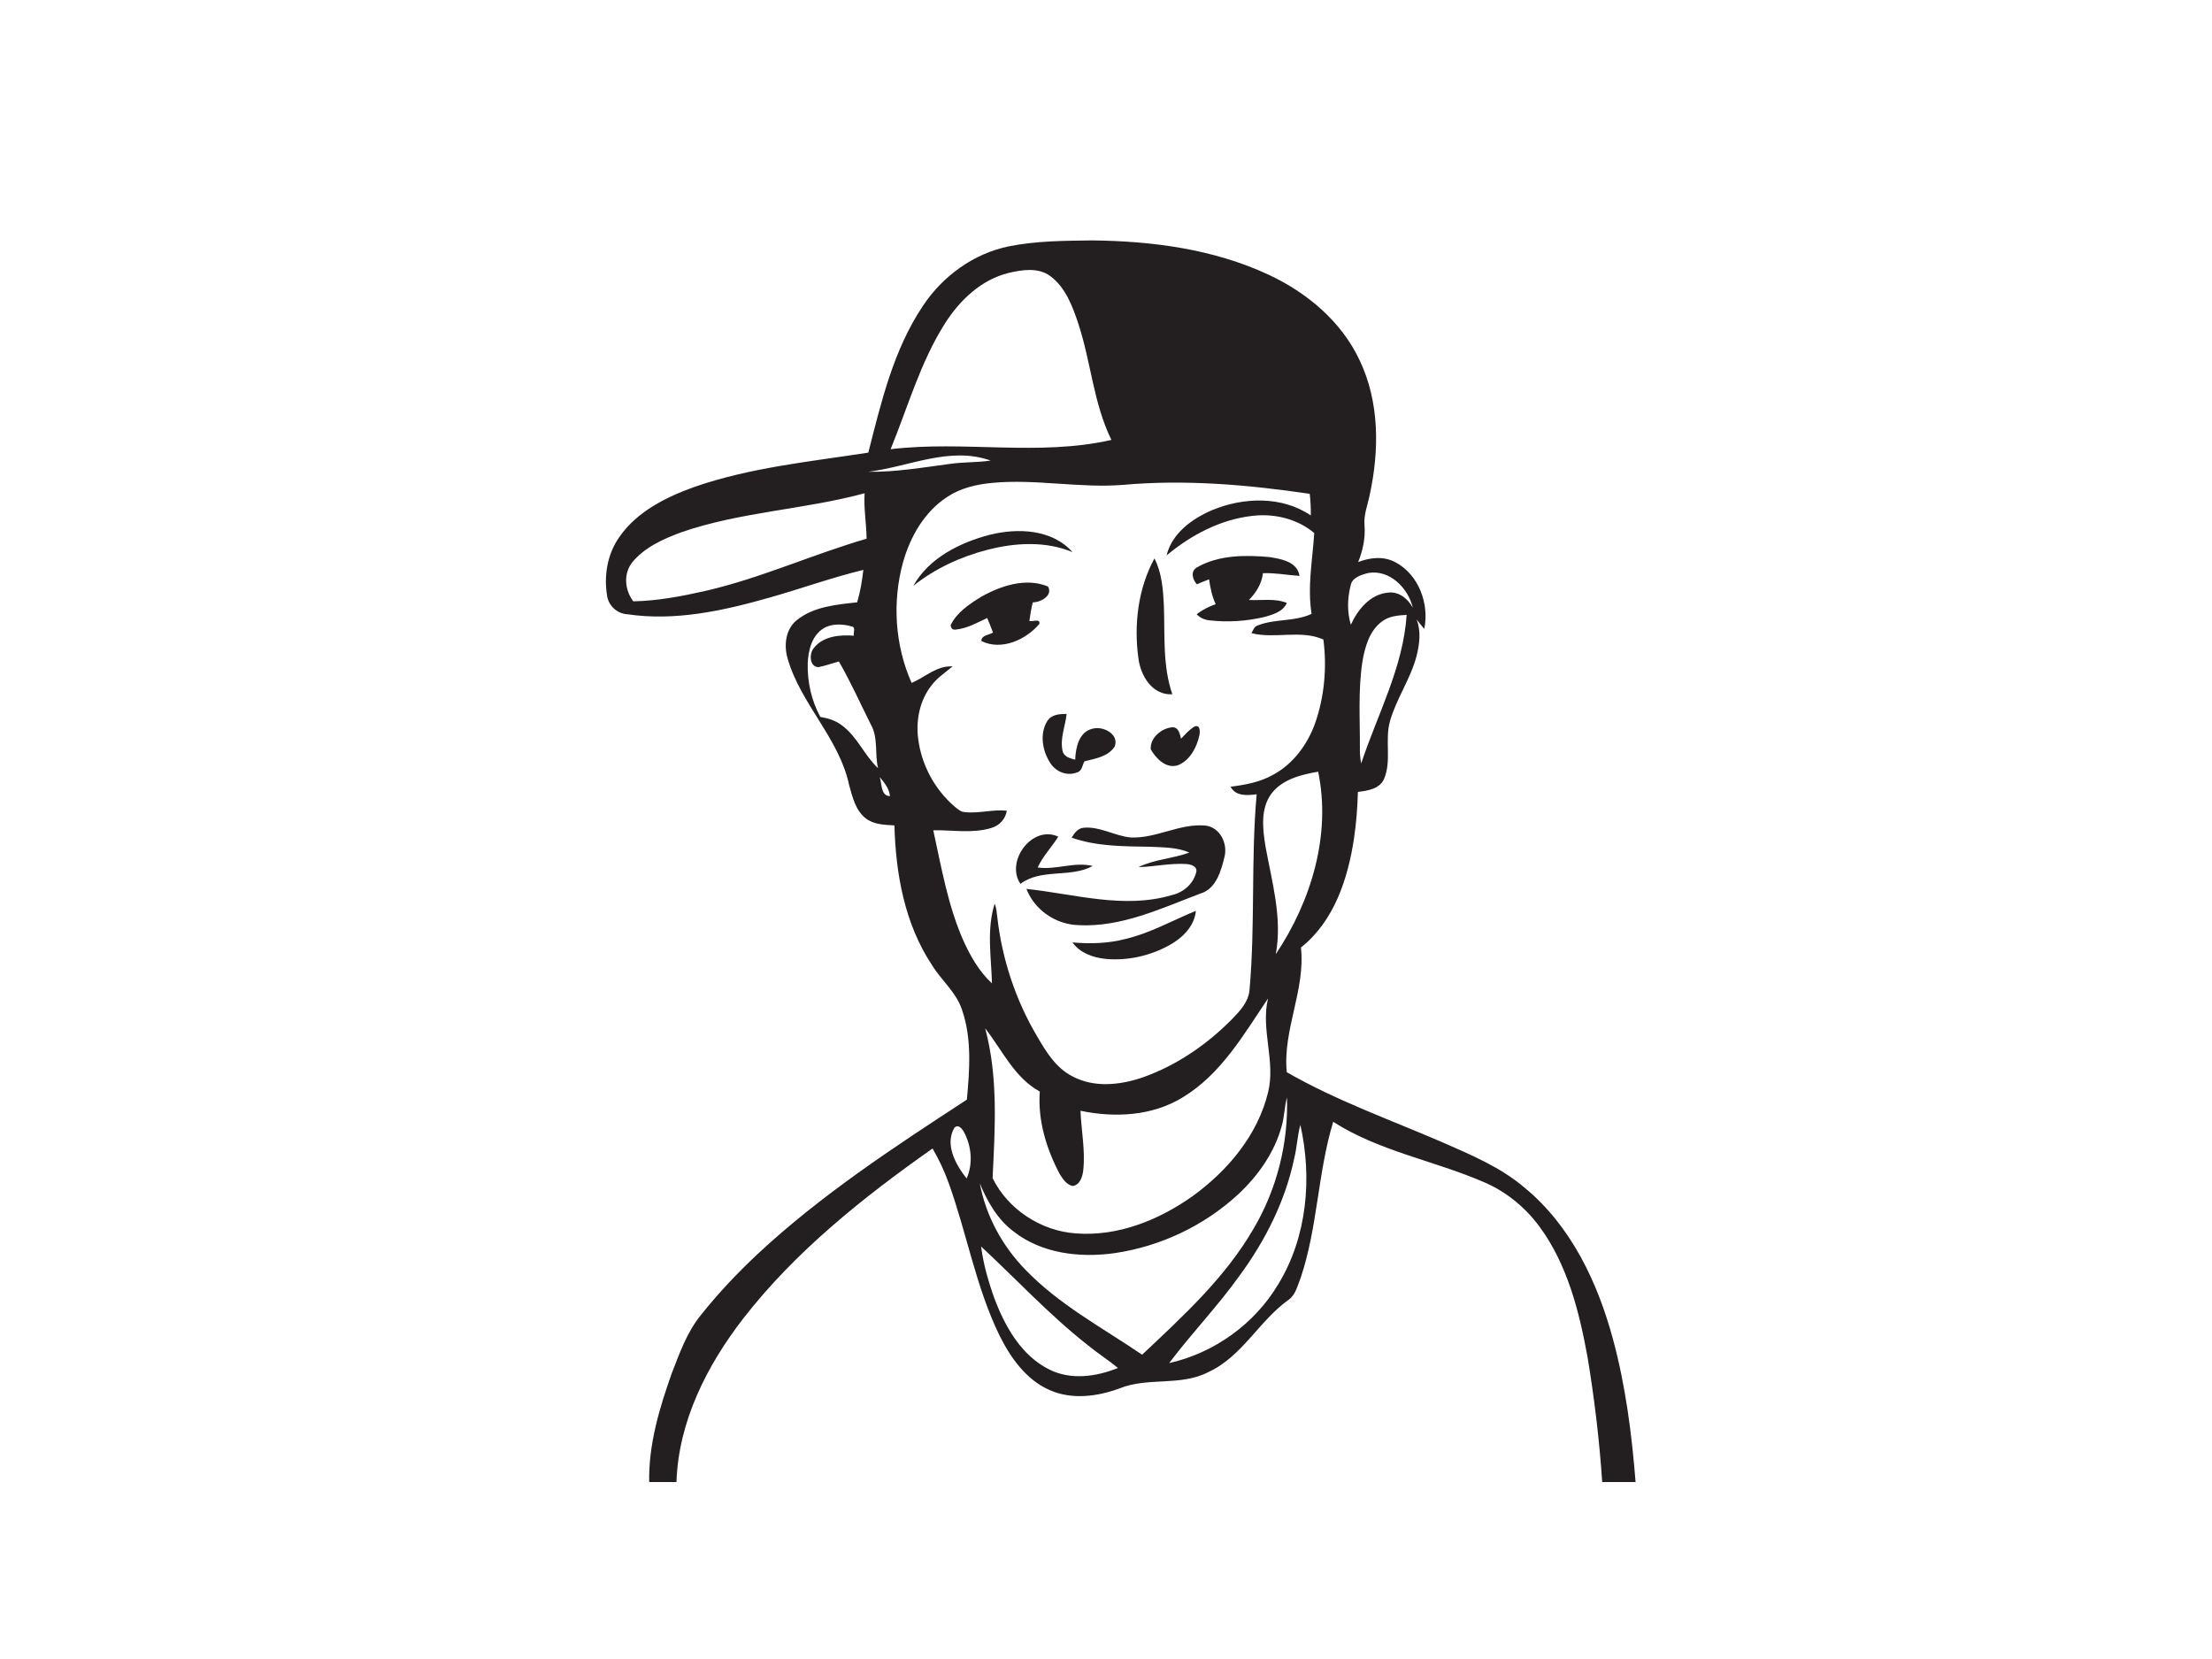 <?xml version="1.0" encoding="utf-8"?>
<!-- Generator: Adobe Illustrator 17.0.0, SVG Export Plug-In . SVG Version: 6.00 Build 0)  -->
<!DOCTYPE svg PUBLIC "-//W3C//DTD SVG 1.1//EN" "http://www.w3.org/Graphics/SVG/1.1/DTD/svg11.dtd">
<svg version="1.1" id="Layer_1" xmlns="http://www.w3.org/2000/svg" xmlns:xlink="http://www.w3.org/1999/xlink" x="0px" y="0px"
	 width="800px" height="600px" viewBox="0 0 800 600" enable-background="new 0 0 800 600" xml:space="preserve">
<path fill="#231F20" d="M364.94,89.07c9.89-1.97,20.05-2,30.1-2.12c21.69,0.22,43.84,3.13,63.67,12.36
	c13.89,6.45,26.42,16.9,33,30.96c7.22,15.06,7.17,32.54,3.69,48.58c-0.72,3.7-2.27,7.32-1.9,11.17c0.35,4.54-0.6,9.05-2.3,13.26
	c4.29-1.69,9.3-2.21,13.49,0.08c8.41,4.46,12.28,15.02,10.42,24.1c-0.97-1.12-1.89-2.26-2.77-3.44c1.65,4.24,1.06,8.94-0.02,13.24
	c-2.16,8.26-7.29,15.36-9.61,23.55c-1.94,6.81,0.63,14.23-2.12,20.85c-1.62,3.69-5.95,4.33-9.48,4.74
	c-0.17,5.61-0.58,11.22-1.41,16.78c-2.19,14.6-7.2,29.99-19.2,39.5c1.69,15.34-6.61,29.71-5.13,45.09
	c17.96,10.32,37.55,17.24,56.5,25.44c10.33,4.53,20.94,8.99,29.6,16.4c16.73,13.8,26.36,34.21,31.9,54.78
	c4.56,16.85,6.78,34.23,8.16,51.61h-12.07c-1.02-15.12-2.82-30.21-5.3-45.17c-3.03-16.59-7.32-33.63-17.52-47.4
	c-5.15-6.91-12.06-12.55-20.02-15.92c-17.95-7.77-37.78-11.13-54.45-21.79c-5.61,18.42-5.6,38.07-11.74,56.35
	c-1.14,2.76-1.77,6.1-4.33,7.97c-10.69,7.58-16.79,20.5-29,26.15c-10.02,5.28-21.89,1.75-32.19,5.94
	c-8.02,2.97-17.29,4.17-25.32,0.6c-8.54-3.76-14.17-11.78-18.18-19.89c-8.5-17.48-11.75-36.86-18.33-55.04
	c-1.54-4.32-3.51-8.48-5.81-12.43c-25.1,17.68-49.5,37.09-68.45,61.46c-13.16,17-23.47,37.29-24.16,59.17h-9.87
	c-0.27-13.48,3.66-26.59,8.1-39.17c2.88-7.39,5.56-15.1,10.67-21.31c6.17-7.77,13-14.99,20.23-21.78
	c23.05-21.53,49.55-38.86,75.89-56.04c0.99-10.79,1.85-22.06-1.75-32.48c-2.08-6.37-7.51-10.67-10.9-16.25
	c-9.85-14.83-13.08-32.94-13.55-50.45c-3.59-0.21-7.53-0.27-10.48-2.63c-3.6-2.89-4.69-7.64-5.88-11.87
	c-3.56-16.99-17.5-29.3-22.26-45.82c-1.42-4.82-0.78-10.71,3.4-13.99c6.11-4.86,14.27-5.55,21.74-6.37
	c1.14-3.83,1.8-7.77,2.24-11.73c-11.52,2.8-22.67,6.84-34.07,10.06c-16.58,4.71-34,8.55-51.29,5.98c-3.5-0.2-6.5-2.79-7.23-6.2
	c-1.37-7.5-0.05-15.62,4.45-21.88c6.41-9.15,16.86-14.31,27.1-17.99c20.27-7.02,41.75-9.12,62.84-12.38
	c4.65-18.24,9.07-37.13,19.69-52.99C340.88,99.87,352.13,91.68,364.94,89.07 M364.81,98.7c-9.87,2.41-17.66,9.81-22.99,18.18
	c-8.96,14.06-13.45,30.28-19.72,45.58c26.52-3.18,53.62,2.63,79.86-3.36c-6.5-13.2-7.39-28.19-11.97-42.04
	c-2.1-6.27-4.57-13.01-10.03-17.13C375.6,96.62,369.76,97.54,364.81,98.7 M314.07,170.62c9.91,0.15,19.68-1.56,29.47-2.84
	c4.89-0.72,9.86-0.48,14.74-1.21C343.51,161.3,328.71,168.81,314.07,170.62 M342.61,179.7c-8.27,5.35-13.41,14.39-16.03,23.69
	c-3.93,14.31-2.92,30.02,3.12,43.6c4.89-2.09,9.14-6.33,14.82-5.98c-2.63,2.23-5.61,4.13-7.68,6.94
	c-4.18,5.33-5.61,12.42-4.79,19.06c1.14,9.51,5.99,18.55,13.28,24.77c1.05,0.82,2.12,1.87,3.55,1.93c5.1,0.59,10.14-1.06,15.24-0.51
	c-0.44,2.99-2.68,5.39-5.55,6.23c-6.83,2.1-14.04,0.71-21.04,0.86c2.92,13.32,5.24,26.92,10.71,39.5c2.6,5.8,5.79,11.51,10.52,15.86
	c-0.26-9.58-1.99-19.47,0.97-28.8c0.67,1.56,0.76,3.27,0.97,4.96c1.74,15.21,6.67,30.05,14.51,43.21
	c3.18,5.48,6.73,11.21,12.55,14.2c7.9,4.29,17.46,3.23,25.65,0.39c12.19-4.33,23.12-11.85,32.17-21.02
	c2.85-2.96,5.96-6.21,6.32-10.53c2.12-23.54,0.47-47.25,2.59-70.79c-3.4,0.41-7.56,0.8-9.43-2.74c5.25-0.67,10.59-1.63,15.26-4.26
	c7.35-3.91,12.56-11.02,15.33-18.75c3.35-9.63,4.29-20.16,2.97-30.24c-8.19-3.63-17.49-0.13-26-2.29c0.59-1.11,1.04-2.51,2.4-2.85
	c6.2-2.41,13.27-1.26,19.33-4.13c-1.55-9.74,0.32-19.49,0.97-29.22c-6.09-5.14-14.38-7.13-22.21-6.24
	c-11.61,1.26-22.34,6.91-31.2,14.33c1.95-8,9.22-13.29,16.42-16.36c11.33-4.73,25.28-5.21,35.74,1.9c0.03-2.62-0.07-5.23-0.39-7.82
	c-22.39-3.31-45.15-5.27-67.75-3.22c-15.68,1.19-31.32-2.21-46.99-0.75C353.23,175.17,347.44,176.48,342.61,179.7 M246.38,192.51
	c-6.53,2.43-13.31,5.43-17.8,10.96c-3.17,4.13-2.62,9.99,0.47,14.01c8.82-0.17,17.54-1.84,26.13-3.78
	c19.94-4.59,38.63-13.17,58.24-18.87c-0.07-5.49-1.07-10.94-0.73-16.43C290.85,184.31,267.84,185.08,246.38,192.51 M488.44,211.93
	c-1.17,4.6-1.25,9.45,0.11,14.02c2.51-5.51,6.95-10.99,13.38-11.61c3.93-0.55,7.25,2.19,9.03,5.45
	c-1.64-7.07-8.36-13.89-16.07-12.57C492.34,207.87,488.84,208.88,488.44,211.93 M499.8,224.77c-4.48,3.3-6.1,9.02-7.02,14.25
	c-1.68,10.59-0.87,21.35-0.96,32.03c-0.03,1.68,0.15,3.38,0.47,5.06c5.88-17.76,15.2-34.72,16.44-53.73
	C505.64,222.56,502.34,222.79,499.8,224.77 M297.04,227.8c-3.65,2.85-4.73,7.74-4.92,12.14c-0.16,6.68,1.35,13.45,4.56,19.34
	c2.8,0.48,5.62,1.31,7.88,3.12c5.52,4.08,8.05,10.8,13,15.43c-1.26-5.23,0.14-10.98-2.62-15.83c-3.82-7.61-7.29-15.41-11.55-22.78
	c-2.48,0.68-4.91,1.58-7.44,2.08c-3.24-0.23-3.31-4.84-1.69-6.85c3.39-4.41,9.44-4.94,14.57-4.54c-0.32-1.02,0.75-3.02-0.71-3.33
	C304.5,225.54,300.17,225.39,297.04,227.8 M459.87,286.97c-4.07,5.45-3.22,12.74-2.21,19.05c2.32,12.86,6.19,25.92,3.74,39.08
	c12.77-19.1,20.1-43.1,15.33-66.01C470.61,280.15,463.86,281.79,459.87,286.97 M318.17,281.03c0.8,2.36,0.33,6.84,3.69,6.9
	C321.65,285.18,319.81,283.08,318.17,281.03 M427.84,396.81c-11,6.83-24.65,7.52-37.06,4.91c0.27,7.15,1.77,14.29,1,21.46
	c-0.26,2.31-1.12,5.31-3.8,5.76c-2.23-0.45-3.54-2.49-4.68-4.26c-4.84-9.08-8.03-19.53-7.24-29.9
	c-9.22-5.06-13.56-14.96-19.76-22.87c4.75,17.66,3.56,36.12,2.68,54.18c5.55,11.28,17.45,19.07,29.98,19.97
	c15.27,1.24,30.25-4.82,42.5-13.56c12.65-9.2,23.46-22.06,27.18-37.53c2.73-11.22-2.72-22.62-0.05-33.85
	C449.84,374.11,441.62,388.47,427.84,396.81 M463.6,407.06c-2.57,9.63-8.51,18.06-15.72,24.82c-12.33,11.42-28.24,18.94-44.87,21.35
	c-12.5,1.74-26.28,0.15-36.47-7.88c-5.79-4.36-9.46-10.78-12.18-17.38c2.19,11.75,8.12,22.62,16.42,31.16
	c12.18,12.7,27.88,21.02,42.28,30.82c14.75-13.9,30.04-27.84,40.3-45.55c8.41-14.27,12.66-30.93,12.08-47.48
	C464.52,400.24,464.55,403.74,463.6,407.06 M468.07,418.95c-3.23,15.43-10.48,29.78-19.78,42.42c-7.86,11.03-17.32,20.8-25.45,31.61
	c16.31-3.67,30.92-14.16,39.47-28.54c10.42-17.09,12.32-38.34,7.98-57.62C469.2,410.79,469.07,414.95,468.07,418.95 M345.16,407.89
	c-3.58,6.11,0.55,13.42,4.43,18.32c2.38-5.35,1.77-11.71-0.96-16.8C347.96,408.23,346.55,406.39,345.16,407.89 M354.82,450.81
	c0.84,6.41,2.63,12.67,4.81,18.75c3.85,10.21,9.73,20.72,19.89,25.75c7.81,3.91,17,2.59,24.82-0.57c-3.69-3-7.7-5.56-11.36-8.59
	C379.36,475.38,367.52,462.6,354.82,450.81z"/>
<path fill="#231F20" d="M357.99,193.4c10.1-2.5,22.51-2.04,29.89,6.28c-9.74-4.07-20.74-3.42-30.78-0.83
	c-9.68,2.49-18.96,6.78-26.79,13.03C335.98,201.77,347.16,196.23,357.99,193.4z"/>
<path fill="#231F20" d="M433.03,205.13c7.78-4.44,17.33-4.44,26.02-3.67c4.24,0.67,10.19,1.66,10.93,6.83
	c-4.41-0.31-8.79-1.16-13.22-0.99c-0.42,3.79-2.46,7.01-5.06,9.69c4.58,0.25,9.35-0.72,13.71,1.08c-1.44,3.25-5.16,4.23-8.28,5.11
	c-6.42,1.49-13.11,1.93-19.65,1.18c-1.79-0.16-3.43-0.9-4.68-2.19c2.04-1.66,4.42-2.78,6.87-3.67c-1.33-2.83-1.95-5.91-2.39-8.98
	c-1.49,0.56-2.96,1.17-4.42,1.8C431.25,209.49,430.42,206.53,433.03,205.13z"/>
<path fill="#231F20" d="M417.52,201.95c2.68,5.23,3.13,11.21,3.41,16.98c0.41,10.75-0.52,21.82,3.07,32.17
	c-7.31,0.4-11.53-6.76-12.3-13.15C410.04,225.8,411.62,212.82,417.52,201.95z"/>
<path fill="#231F20" d="M354.88,215.83c7.14-4.02,16.19-7.02,24.15-3.71c1.86,3.29-2.7,5.75-5.52,5.73
	c-0.53,2.2-0.92,4.44-1.22,6.71c1.06,0.45,3.9-1.07,3.63,1.06c-4.87,5.78-13.73,9.8-20.99,6.22c0.01-2.21,2.8-2.13,4.2-3.07
	c-0.65-1.78-1.37-3.53-2.1-5.26c-3.56,1.65-7.1,3.7-11.06,4.14c-1.3,0.3-2.02-0.22-2.15-1.57
	C346.07,221.43,350.62,218.46,354.88,215.83z"/>
<path fill="#231F20" d="M378.71,260.87c1.46-2.47,4.48-2.71,7.05-2.64c-0.48,4.42-2.45,8.81-1.48,13.3
	c0.45,2.18,2.74,2.73,4.58,3.22c0.17-4.33,1.31-10.01,6.22-11.19c3.73-1.12,9.74,1.88,8.09,6.37c-2.3,3.72-7.07,4.42-10.97,5.42
	c-0.8,1.39-0.86,3.6-2.71,4.01c-3.54,1.44-7.63-0.23-9.61-3.36C377.01,271.66,375.92,265.49,378.71,260.87z"/>
<path fill="#231F20" d="M416.18,271c-0.3-4.17,3.95-7.72,7.9-7.98c2.25,0.05,2.61,2.45,3.06,4.14c1.56-1.59,3.01-3.35,4.97-4.45
	c2.08-0.67,1.93,2.18,1.63,3.38c-0.97,4.31-3.39,8.89-7.67,10.65C421.8,278.16,418.1,274.38,416.18,271z"/>
<path fill="#231F20" d="M387.58,302.96c0.99-1.69,2.31-3.49,4.45-3.61c5.88-0.48,11.13,2.98,16.89,3.53
	c9.22,0.42,17.67-5.11,26.91-4.31c5.37,0.49,8.31,6.55,7,11.42c-1.21,5.04-3.06,11.52-8.67,13.17
	c-14.21,5.35-28.66,12.29-44.22,11.43c-8.15-0.29-15.76-5.46-18.72-13.11c17.38,1.84,35.28,7.39,52.59,2.24
	c4.29-0.95,7.99-4.24,8.89-8.6c0.17-1.98-2.23-2.56-3.75-2.64c-5.76-0.35-11.45,0.97-17.19,1.13c5.77-2.86,12.4-3.05,18.4-5.28
	c-4.45-1.92-9.42-1.85-14.17-2.09C406.46,306.09,396.7,306.15,387.58,302.96z"/>
<path fill="#231F20" d="M369.05,319.66c-5.51-8.11,4.2-21.43,13.68-17.08c-2.33,3.79-5.57,7.03-7.44,11.16
	c6.68,0.95,13.29-2.18,19.9-0.54C387.06,317.62,376.63,313.96,369.05,319.66z"/>
<path fill="#231F20" d="M407.04,339.59c8.96-2.11,17.01-6.71,25.46-10.18c-0.53,5.65-4.91,9.86-9.63,12.46
	c-6.96,3.83-15.09,5.67-23.02,4.93c-4.5-0.47-9.26-2.12-11.97-5.96C394.29,341.4,400.8,341.23,407.04,339.59z"/>
</svg>
